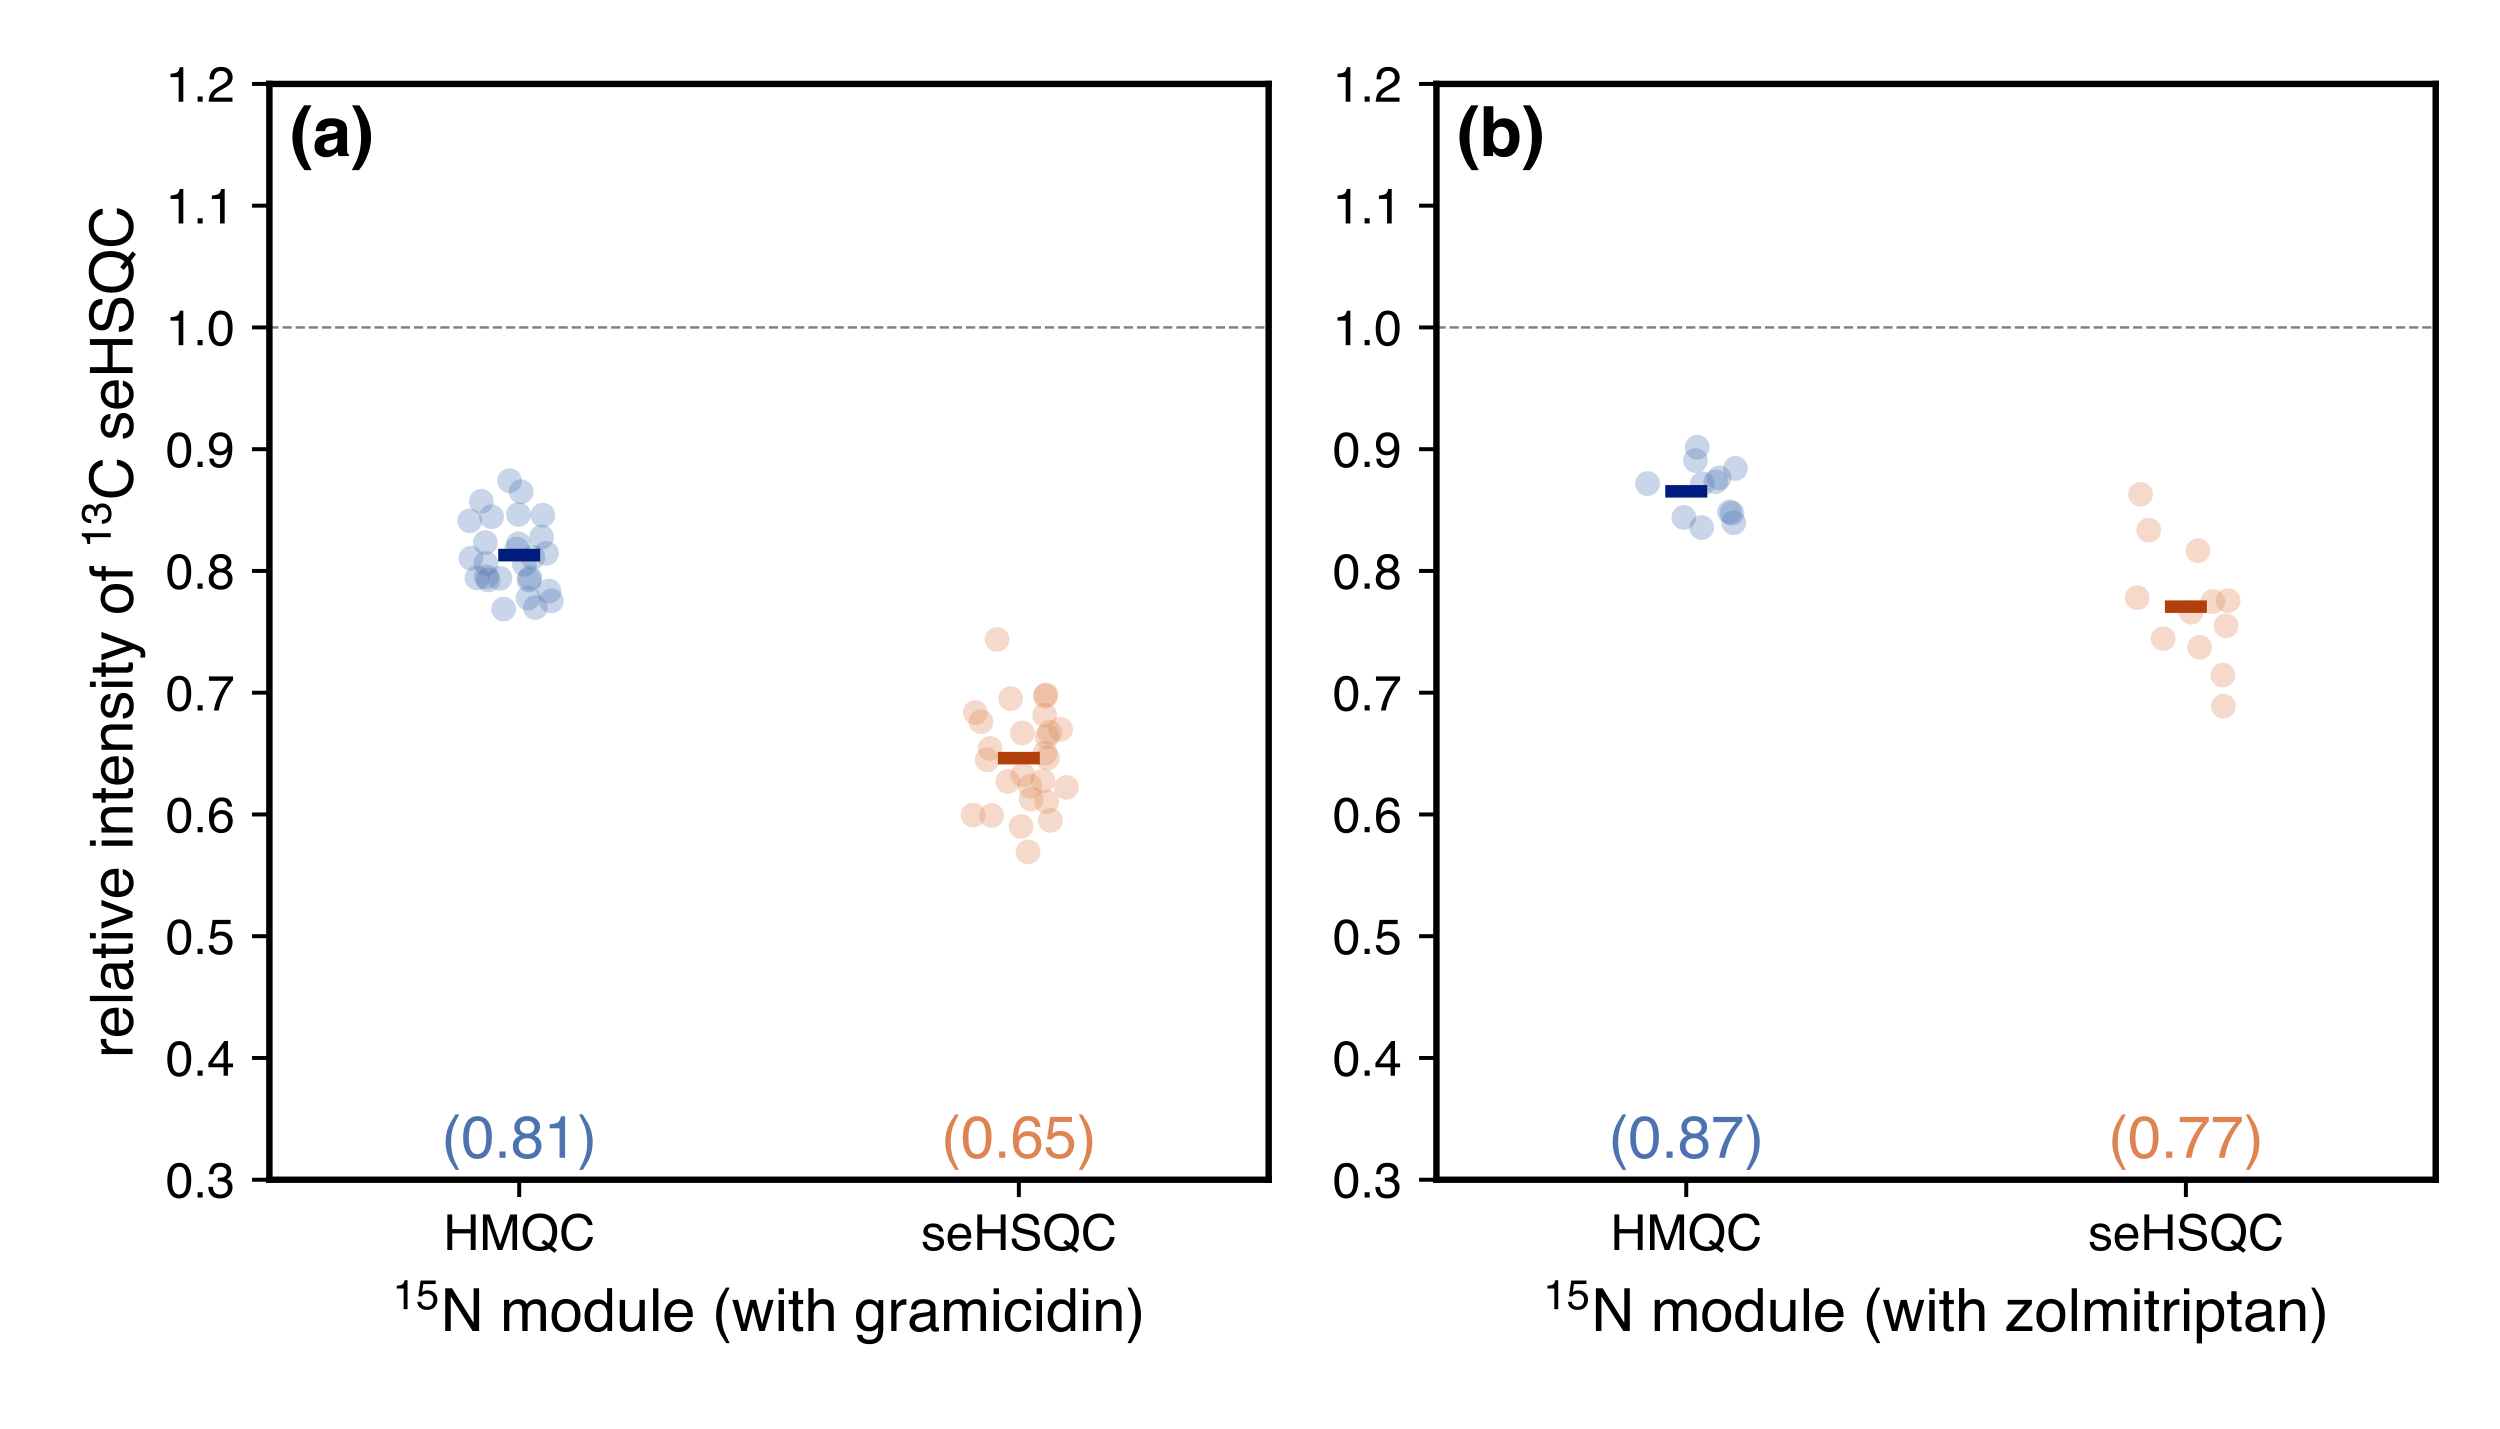 <?xml version="1.0" encoding="utf-8" standalone="no"?>
<!DOCTYPE svg PUBLIC "-//W3C//DTD SVG 1.1//EN"
  "http://www.w3.org/Graphics/SVG/1.1/DTD/svg11.dtd">
<!-- Created with matplotlib (https://matplotlib.org/) -->
<svg height="288pt" version="1.1" viewBox="0 0 504 288" width="504pt" xmlns="http://www.w3.org/2000/svg" xmlns:xlink="http://www.w3.org/1999/xlink">
 <defs>
  <style type="text/css">*{stroke-linecap:butt;stroke-linejoin:round;}</style>
 </defs>
 <g id="figure_1">
  <g id="patch_1">
   <path d="M 0 288 
L 504 288 
L 504 0 
L 0 0 
z
" style="fill:#ffffff;"/>
  </g>
  <g id="axes_1">
   <g id="patch_2">
    <path d="M 54.308 237.832 
L 255.764 237.832 
L 255.764 16.92 
L 54.308 16.92 
z
" style="fill:#ffffff;"/>
   </g>
   <g id="PathCollection_1">
    <defs>
     <path d="M 0 2.5 
C 0.663 2.5 1.299 2.237 1.768 1.768 
C 2.237 1.299 2.5 0.663 2.5 -0 
C 2.5 -0.663 2.237 -1.299 1.768 -1.768 
C 1.299 -2.237 0.663 -2.5 0 -2.5 
C -0.663 -2.5 -1.299 -2.237 -1.768 -1.768 
C -2.237 -1.299 -2.5 -0.663 -2.5 0 
C -2.5 0.663 -2.237 1.299 -1.768 1.768 
C -1.299 2.237 -0.663 2.5 0 2.5 
z
" id="C0_0_692780abf3"/>
    </defs>
    <g clip-path="url(#pa7a0f361c1)">
     <use style="fill:#4c72b0;fill-opacity:0.3;" x="99.096" xlink:href="#C0_0_692780abf3" y="104.167"/>
    </g>
    <g clip-path="url(#pa7a0f361c1)">
     <use style="fill:#4c72b0;fill-opacity:0.3;" x="110.171" xlink:href="#C0_0_692780abf3" y="111.55"/>
    </g>
    <g clip-path="url(#pa7a0f361c1)">
     <use style="fill:#4c72b0;fill-opacity:0.3;" x="105.071" xlink:href="#C0_0_692780abf3" y="99.141"/>
    </g>
    <g clip-path="url(#pa7a0f361c1)">
     <use style="fill:#4c72b0;fill-opacity:0.3;" x="102.728" xlink:href="#C0_0_692780abf3" y="96.914"/>
    </g>
    <g clip-path="url(#pa7a0f361c1)">
     <use style="fill:#4c72b0;fill-opacity:0.3;" x="97.038" xlink:href="#C0_0_692780abf3" y="101.055"/>
    </g>
    <g clip-path="url(#pa7a0f361c1)">
     <use style="fill:#4c72b0;fill-opacity:0.3;" x="94.702" xlink:href="#C0_0_692780abf3" y="104.993"/>
    </g>
    <g clip-path="url(#pa7a0f361c1)">
     <use style="fill:#4c72b0;fill-opacity:0.3;" x="109.417" xlink:href="#C0_0_692780abf3" y="103.859"/>
    </g>
    <g clip-path="url(#pa7a0f361c1)">
     <use style="fill:#4c72b0;fill-opacity:0.3;" x="104.523" xlink:href="#C0_0_692780abf3" y="103.723"/>
    </g>
    <g clip-path="url(#pa7a0f361c1)">
     <use style="fill:#4c72b0;fill-opacity:0.3;" x="94.934" xlink:href="#C0_0_692780abf3" y="112.556"/>
    </g>
    <g clip-path="url(#pa7a0f361c1)">
     <use style="fill:#4c72b0;fill-opacity:0.3;" x="107.45" xlink:href="#C0_0_692780abf3" y="112.365"/>
    </g>
    <g clip-path="url(#pa7a0f361c1)">
     <use style="fill:#4c72b0;fill-opacity:0.3;" x="104.162" xlink:href="#C0_0_692780abf3" y="110.674"/>
    </g>
    <g clip-path="url(#pa7a0f361c1)">
     <use style="fill:#4c72b0;fill-opacity:0.3;" x="105.707" xlink:href="#C0_0_692780abf3" y="113.762"/>
    </g>
    <g clip-path="url(#pa7a0f361c1)">
     <use style="fill:#4c72b0;fill-opacity:0.3;" x="106.814" xlink:href="#C0_0_692780abf3" y="116.488"/>
    </g>
    <g clip-path="url(#pa7a0f361c1)">
     <use style="fill:#4c72b0;fill-opacity:0.3;" x="98.087" xlink:href="#C0_0_692780abf3" y="116.278"/>
    </g>
    <g clip-path="url(#pa7a0f361c1)">
     <use style="fill:#4c72b0;fill-opacity:0.3;" x="96.146" xlink:href="#C0_0_692780abf3" y="116.507"/>
    </g>
    <g clip-path="url(#pa7a0f361c1)">
     <use style="fill:#4c72b0;fill-opacity:0.3;" x="110.684" xlink:href="#C0_0_692780abf3" y="119.167"/>
    </g>
    <g clip-path="url(#pa7a0f361c1)">
     <use style="fill:#4c72b0;fill-opacity:0.3;" x="97.839" xlink:href="#C0_0_692780abf3" y="109.382"/>
    </g>
    <g clip-path="url(#pa7a0f361c1)">
     <use style="fill:#4c72b0;fill-opacity:0.3;" x="109.183" xlink:href="#C0_0_692780abf3" y="108.268"/>
    </g>
    <g clip-path="url(#pa7a0f361c1)">
     <use style="fill:#4c72b0;fill-opacity:0.3;" x="106.451" xlink:href="#C0_0_692780abf3" y="120.562"/>
    </g>
    <g clip-path="url(#pa7a0f361c1)">
     <use style="fill:#4c72b0;fill-opacity:0.3;" x="107.923" xlink:href="#C0_0_692780abf3" y="122.478"/>
    </g>
    <g clip-path="url(#pa7a0f361c1)">
     <use style="fill:#4c72b0;fill-opacity:0.3;" x="97.961" xlink:href="#C0_0_692780abf3" y="113.619"/>
    </g>
    <g clip-path="url(#pa7a0f361c1)">
     <use style="fill:#4c72b0;fill-opacity:0.3;" x="104.526" xlink:href="#C0_0_692780abf3" y="109.628"/>
    </g>
    <g clip-path="url(#pa7a0f361c1)">
     <use style="fill:#4c72b0;fill-opacity:0.3;" x="106.66" xlink:href="#C0_0_692780abf3" y="116.935"/>
    </g>
    <g clip-path="url(#pa7a0f361c1)">
     <use style="fill:#4c72b0;fill-opacity:0.3;" x="101.539" xlink:href="#C0_0_692780abf3" y="122.796"/>
    </g>
    <g clip-path="url(#pa7a0f361c1)">
     <use style="fill:#4c72b0;fill-opacity:0.3;" x="100.792" xlink:href="#C0_0_692780abf3" y="116.577"/>
    </g>
    <g clip-path="url(#pa7a0f361c1)">
     <use style="fill:#4c72b0;fill-opacity:0.3;" x="111.162" xlink:href="#C0_0_692780abf3" y="121.137"/>
    </g>
    <g clip-path="url(#pa7a0f361c1)">
     <use style="fill:#4c72b0;fill-opacity:0.3;" x="98.402" xlink:href="#C0_0_692780abf3" y="116.928"/>
    </g>
   </g>
   <g id="PathCollection_2">
    <defs>
     <path d="M 0 2.5 
C 0.663 2.5 1.299 2.237 1.768 1.768 
C 2.237 1.299 2.5 0.663 2.5 -0 
C 2.5 -0.663 2.237 -1.299 1.768 -1.768 
C 1.299 -2.237 0.663 -2.5 0 -2.5 
C -0.663 -2.5 -1.299 -2.237 -1.768 -1.768 
C -2.237 -1.299 -2.5 -0.663 -2.5 0 
C -2.5 0.663 -2.237 1.299 -1.768 1.768 
C -1.299 2.237 -0.663 2.5 0 2.5 
z
" id="C1_0_01d9fce073"/>
    </defs>
    <g clip-path="url(#pa7a0f361c1)">
     <use style="fill:#dd8452;fill-opacity:0.3;" x="211.602" xlink:href="#C1_0_01d9fce073" y="147.666"/>
    </g>
    <g clip-path="url(#pa7a0f361c1)">
     <use style="fill:#dd8452;fill-opacity:0.3;" x="211.067" xlink:href="#C1_0_01d9fce073" y="148.53"/>
    </g>
    <g clip-path="url(#pa7a0f361c1)">
     <use style="fill:#dd8452;fill-opacity:0.3;" x="203.745" xlink:href="#C1_0_01d9fce073" y="140.853"/>
    </g>
    <g clip-path="url(#pa7a0f361c1)">
     <use style="fill:#dd8452;fill-opacity:0.3;" x="201.008" xlink:href="#C1_0_01d9fce073" y="128.919"/>
    </g>
    <g clip-path="url(#pa7a0f361c1)">
     <use style="fill:#dd8452;fill-opacity:0.3;" x="196.623" xlink:href="#C1_0_01d9fce073" y="143.643"/>
    </g>
    <g clip-path="url(#pa7a0f361c1)">
     <use style="fill:#dd8452;fill-opacity:0.3;" x="210.89" xlink:href="#C1_0_01d9fce073" y="140.069"/>
    </g>
    <g clip-path="url(#pa7a0f361c1)">
     <use style="fill:#dd8452;fill-opacity:0.3;" x="210.6" xlink:href="#C1_0_01d9fce073" y="144.16"/>
    </g>
    <g clip-path="url(#pa7a0f361c1)">
     <use style="fill:#dd8452;fill-opacity:0.3;" x="210.726" xlink:href="#C1_0_01d9fce073" y="140.306"/>
    </g>
    <g clip-path="url(#pa7a0f361c1)">
     <use style="fill:#dd8452;fill-opacity:0.3;" x="197.786" xlink:href="#C1_0_01d9fce073" y="145.503"/>
    </g>
    <g clip-path="url(#pa7a0f361c1)">
     <use style="fill:#dd8452;fill-opacity:0.3;" x="199.003" xlink:href="#C1_0_01d9fce073" y="153.173"/>
    </g>
    <g clip-path="url(#pa7a0f361c1)">
     <use style="fill:#dd8452;fill-opacity:0.3;" x="207.662" xlink:href="#C1_0_01d9fce073" y="158.523"/>
    </g>
    <g clip-path="url(#pa7a0f361c1)">
     <use style="fill:#dd8452;fill-opacity:0.3;" x="199.911" xlink:href="#C1_0_01d9fce073" y="164.411"/>
    </g>
    <g clip-path="url(#pa7a0f361c1)">
     <use style="fill:#dd8452;fill-opacity:0.3;" x="211.173" xlink:href="#C1_0_01d9fce073" y="152.798"/>
    </g>
    <g clip-path="url(#pa7a0f361c1)">
     <use style="fill:#dd8452;fill-opacity:0.3;" x="206.185" xlink:href="#C1_0_01d9fce073" y="156.199"/>
    </g>
    <g clip-path="url(#pa7a0f361c1)">
     <use style="fill:#dd8452;fill-opacity:0.3;" x="206.112" xlink:href="#C1_0_01d9fce073" y="147.771"/>
    </g>
    <g clip-path="url(#pa7a0f361c1)">
     <use style="fill:#dd8452;fill-opacity:0.3;" x="199.607" xlink:href="#C1_0_01d9fce073" y="150.886"/>
    </g>
    <g clip-path="url(#pa7a0f361c1)">
     <use style="fill:#dd8452;fill-opacity:0.3;" x="210.257" xlink:href="#C1_0_01d9fce073" y="157.395"/>
    </g>
    <g clip-path="url(#pa7a0f361c1)">
     <use style="fill:#dd8452;fill-opacity:0.3;" x="207.881" xlink:href="#C1_0_01d9fce073" y="161.08"/>
    </g>
    <g clip-path="url(#pa7a0f361c1)">
     <use style="fill:#dd8452;fill-opacity:0.3;" x="211.748" xlink:href="#C1_0_01d9fce073" y="165.386"/>
    </g>
    <g clip-path="url(#pa7a0f361c1)">
     <use style="fill:#dd8452;fill-opacity:0.3;" x="196.175" xlink:href="#C1_0_01d9fce073" y="164.309"/>
    </g>
    <g clip-path="url(#pa7a0f361c1)">
     <use style="fill:#dd8452;fill-opacity:0.3;" x="205.843" xlink:href="#C1_0_01d9fce073" y="166.618"/>
    </g>
    <g clip-path="url(#pa7a0f361c1)">
     <use style="fill:#dd8452;fill-opacity:0.3;" x="211.007" xlink:href="#C1_0_01d9fce073" y="161.648"/>
    </g>
    <g clip-path="url(#pa7a0f361c1)">
     <use style="fill:#dd8452;fill-opacity:0.3;" x="207.254" xlink:href="#C1_0_01d9fce073" y="171.744"/>
    </g>
    <g clip-path="url(#pa7a0f361c1)">
     <use style="fill:#dd8452;fill-opacity:0.3;" x="214.997" xlink:href="#C1_0_01d9fce073" y="158.745"/>
    </g>
    <g clip-path="url(#pa7a0f361c1)">
     <use style="fill:#dd8452;fill-opacity:0.3;" x="213.833" xlink:href="#C1_0_01d9fce073" y="147.036"/>
    </g>
    <g clip-path="url(#pa7a0f361c1)">
     <use style="fill:#dd8452;fill-opacity:0.3;" x="203.173" xlink:href="#C1_0_01d9fce073" y="157.532"/>
    </g>
    <g clip-path="url(#pa7a0f361c1)">
     <use style="fill:#dd8452;fill-opacity:0.3;" x="210.661" xlink:href="#C1_0_01d9fce073" y="151.848"/>
    </g>
   </g>
   <g id="PathCollection_3">
    <path clip-path="url(#pa7a0f361c1)" d="M 108.902 111.908 
L 100.442 111.908 
" style="fill:#001c7f;stroke:#001c7f;stroke-width:2.531;"/>
    <path clip-path="url(#pa7a0f361c1)" d="M 209.63 152.843 
L 201.17 152.843 
" style="fill:#b1400d;stroke:#b1400d;stroke-width:2.531;"/>
   </g>
   <g id="matplotlib.axis_1">
    <g id="xtick_1">
     <g id="line2d_1">
      <defs>
       <path d="M 0 0 
L 0 3.5 
" id="m09c65ada89" style="stroke:#000000;stroke-width:0.8;"/>
      </defs>
      <g>
       <use style="stroke:#000000;stroke-width:0.8;" x="104.672" xlink:href="#m09c65ada89" y="237.832"/>
      </g>
     </g>
     <g id="text_1">
      <!-- HMQC -->
      <g transform="translate(89.402 252.003)scale(0.1 -0.1)">
       <defs>
        <path d="M 7.859 71.734 
L 17.672 71.734 
L 17.672 42.094 
L 54.984 42.094 
L 54.984 71.734 
L 64.797 71.734 
L 64.797 0 
L 54.984 0 
L 54.984 33.547 
L 17.672 33.547 
L 17.672 0 
L 7.859 0 
z
" id="Helvetica-72"/>
        <path d="M 7.375 71.734 
L 21.297 71.734 
L 41.891 11.078 
L 62.359 71.734 
L 76.125 71.734 
L 76.125 0 
L 66.891 0 
L 66.891 42.328 
Q 66.891 44.531 66.984 49.609 
Q 67.094 54.688 67.094 60.5 
L 46.625 0 
L 37.016 0 
L 16.406 60.5 
L 16.406 58.297 
Q 16.406 55.672 16.531 50.266 
Q 16.656 44.875 16.656 42.328 
L 16.656 0 
L 7.375 0 
z
" id="Helvetica-77"/>
        <path d="M 73.25 0.203 
L 68.359 -5.719 
L 57.281 2.734 
Q 53.266 0.531 48.609 -0.781 
Q 43.953 -2.094 38.422 -2.094 
Q 21.734 -2.094 12.25 8.844 
Q 3.906 19.484 3.906 35.5 
Q 3.906 50.047 11.141 60.406 
Q 20.406 73.688 38.578 73.688 
Q 57.562 73.688 66.703 61.469 
Q 73.828 51.953 73.828 37.109 
Q 73.828 30.172 72.125 23.781 
Q 69.531 14.016 63.375 7.859 
z
M 39.594 6.594 
Q 42.625 6.594 45.266 7 
Q 47.906 7.422 49.859 8.641 
L 42 14.797 
L 46.875 20.797 
L 56.25 13.531 
Q 60.688 18.609 62.281 24.906 
Q 63.875 31.203 63.875 36.969 
Q 63.875 49.609 57.25 57.328 
Q 50.641 65.047 39.156 65.047 
Q 27.547 65.047 20.75 57.641 
Q 13.969 50.25 13.969 34.859 
Q 13.969 21.922 20.484 14.25 
Q 27 6.594 39.594 6.594 
z
" id="Helvetica-81"/>
        <path d="M 37.844 73.688 
Q 51.469 73.688 58.984 66.5 
Q 66.5 59.328 67.328 50.203 
L 57.859 50.203 
Q 56.25 57.125 51.438 61.172 
Q 46.625 65.234 37.938 65.234 
Q 27.344 65.234 20.828 57.781 
Q 14.312 50.344 14.312 34.969 
Q 14.312 22.359 20.188 14.516 
Q 26.078 6.688 37.75 6.688 
Q 48.484 6.688 54.109 14.938 
Q 57.078 19.281 58.547 26.375 
L 68.016 26.375 
Q 66.75 15.047 59.625 7.375 
Q 51.078 -1.859 36.578 -1.859 
Q 24.078 -1.859 15.578 5.719 
Q 4.391 15.719 4.391 36.625 
Q 4.391 52.484 12.797 62.641 
Q 21.875 73.688 37.844 73.688 
z
M 35.891 73.688 
z
" id="Helvetica-67"/>
       </defs>
       <use xlink:href="#Helvetica-72"/>
       <use x="72.217" xlink:href="#Helvetica-77"/>
       <use x="155.518" xlink:href="#Helvetica-81"/>
       <use x="233.301" xlink:href="#Helvetica-67"/>
      </g>
     </g>
    </g>
    <g id="xtick_2">
     <g id="line2d_2">
      <g>
       <use style="stroke:#000000;stroke-width:0.8;" x="205.4" xlink:href="#m09c65ada89" y="237.832"/>
      </g>
     </g>
     <g id="text_2">
      <!-- seHSQC -->
      <g transform="translate(185.681 252.003)scale(0.1 -0.1)">
       <defs>
        <path d="M 11.672 16.406 
Q 12.062 12.016 13.875 9.672 
Q 17.188 5.422 25.391 5.422 
Q 30.281 5.422 33.984 7.547 
Q 37.703 9.672 37.703 14.109 
Q 37.703 17.484 34.719 19.234 
Q 32.812 20.312 27.203 21.734 
L 20.219 23.484 
Q 13.531 25.141 10.359 27.203 
Q 4.688 30.766 4.688 37.062 
Q 4.688 44.484 10.031 49.062 
Q 15.375 53.656 24.422 53.656 
Q 36.234 53.656 41.453 46.734 
Q 44.734 42.328 44.625 37.25 
L 36.328 37.25 
Q 36.078 40.234 34.234 42.672 
Q 31.203 46.141 23.734 46.141 
Q 18.75 46.141 16.188 44.234 
Q 13.625 42.328 13.625 39.203 
Q 13.625 35.797 17 33.734 
Q 18.953 32.516 22.75 31.594 
L 28.562 30.172 
Q 38.031 27.875 41.266 25.734 
Q 46.391 22.359 46.391 15.141 
Q 46.391 8.156 41.094 3.078 
Q 35.797 -2 24.953 -2 
Q 13.281 -2 8.422 3.297 
Q 3.562 8.594 3.219 16.406 
z
M 24.656 53.562 
z
" id="Helvetica-115"/>
        <path d="M 28.219 53.469 
Q 33.797 53.469 39.016 50.859 
Q 44.234 48.25 46.969 44.094 
Q 49.609 40.141 50.484 34.859 
Q 51.266 31.25 51.266 23.344 
L 12.938 23.344 
Q 13.188 15.375 16.703 10.562 
Q 20.219 5.766 27.594 5.766 
Q 34.469 5.766 38.578 10.297 
Q 40.922 12.938 41.891 16.406 
L 50.531 16.406 
Q 50.203 13.531 48.266 9.984 
Q 46.344 6.453 43.953 4.203 
Q 39.938 0.297 34.031 -1.078 
Q 30.859 -1.859 26.859 -1.859 
Q 17.094 -1.859 10.297 5.25 
Q 3.516 12.359 3.516 25.141 
Q 3.516 37.75 10.344 45.609 
Q 17.188 53.469 28.219 53.469 
z
M 42.234 30.328 
Q 41.703 36.031 39.75 39.453 
Q 36.141 45.797 27.688 45.797 
Q 21.625 45.797 17.516 41.422 
Q 13.422 37.062 13.188 30.328 
z
M 27.391 53.562 
z
" id="Helvetica-101"/>
        <path d="M 13.969 23.141 
Q 14.312 17.047 16.844 13.234 
Q 21.688 6.109 33.891 6.109 
Q 39.359 6.109 43.844 7.672 
Q 52.547 10.688 52.547 18.5 
Q 52.547 24.359 48.875 26.859 
Q 45.172 29.297 37.25 31.109 
L 27.547 33.297 
Q 18.016 35.453 14.062 38.031 
Q 7.234 42.531 7.234 51.469 
Q 7.234 61.141 13.922 67.328 
Q 20.609 73.531 32.859 73.531 
Q 44.141 73.531 52.016 68.078 
Q 59.906 62.641 59.906 50.688 
L 50.781 50.688 
Q 50.047 56.453 47.656 59.516 
Q 43.219 65.141 32.562 65.141 
Q 23.969 65.141 20.203 61.516 
Q 16.453 57.906 16.453 53.125 
Q 16.453 47.859 20.844 45.406 
Q 23.734 43.844 33.891 41.5 
L 43.953 39.203 
Q 51.219 37.547 55.172 34.672 
Q 62.016 29.641 62.016 20.062 
Q 62.016 8.156 53.344 3.031 
Q 44.672 -2.094 33.203 -2.094 
Q 19.828 -2.094 12.25 4.734 
Q 4.688 11.531 4.828 23.141 
z
M 33.594 73.688 
z
" id="Helvetica-83"/>
       </defs>
       <use xlink:href="#Helvetica-115"/>
       <use x="50" xlink:href="#Helvetica-101"/>
       <use x="105.615" xlink:href="#Helvetica-72"/>
       <use x="177.832" xlink:href="#Helvetica-83"/>
       <use x="244.531" xlink:href="#Helvetica-81"/>
       <use x="322.314" xlink:href="#Helvetica-67"/>
      </g>
     </g>
    </g>
    <g id="text_3">
     <!-- $^{15}$N module (with gramicidin) -->
     <g transform="translate(79.076 268.406)scale(0.12 -0.12)">
      <defs>
       <path d="M 9.578 49.516 
L 9.578 56.25 
Q 19.094 57.172 22.844 59.344 
Q 26.609 61.531 28.469 69.625 
L 35.406 69.625 
L 35.406 0 
L 26.031 0 
L 26.031 49.516 
z
" id="Helvetica-49"/>
       <path d="M 12.359 17.828 
Q 13.234 10.297 19.344 7.422 
Q 22.469 5.953 26.562 5.953 
Q 34.375 5.953 38.125 10.938 
Q 41.891 15.922 41.891 21.969 
Q 41.891 29.297 37.422 33.297 
Q 32.953 37.312 26.703 37.312 
Q 22.172 37.312 18.922 35.547 
Q 15.672 33.797 13.375 30.672 
L 5.766 31.109 
L 11.078 68.75 
L 47.406 68.75 
L 47.406 60.25 
L 17.672 60.25 
L 14.703 40.828 
Q 17.141 42.672 19.344 43.609 
Q 23.25 45.219 28.375 45.219 
Q 37.984 45.219 44.672 39.016 
Q 51.375 32.812 51.375 23.297 
Q 51.375 13.375 45.234 5.797 
Q 39.109 -1.766 25.688 -1.766 
Q 17.141 -1.766 10.562 3.047 
Q 4 7.859 3.219 17.828 
z
" id="Helvetica-53"/>
       <path d="M 7.625 71.734 
L 19.094 71.734 
L 55.328 13.625 
L 55.328 71.734 
L 64.547 71.734 
L 64.547 0 
L 53.656 0 
L 16.891 58.062 
L 16.891 0 
L 7.625 0 
z
M 35.453 71.734 
z
" id="Helvetica-78"/>
       <path id="Helvetica-32"/>
       <path d="M 6.453 52.297 
L 15.141 52.297 
L 15.141 44.875 
Q 18.266 48.734 20.797 50.484 
Q 25.141 53.469 30.672 53.469 
Q 36.922 53.469 40.719 50.391 
Q 42.875 48.641 44.625 45.219 
Q 47.562 49.422 51.516 51.438 
Q 55.469 53.469 60.406 53.469 
Q 70.953 53.469 74.75 45.844 
Q 76.812 41.75 76.812 34.812 
L 76.812 0 
L 67.672 0 
L 67.672 36.328 
Q 67.672 41.547 65.062 43.5 
Q 62.453 45.453 58.688 45.453 
Q 53.516 45.453 49.781 41.984 
Q 46.047 38.531 46.047 30.422 
L 46.047 0 
L 37.109 0 
L 37.109 34.125 
Q 37.109 39.453 35.844 41.891 
Q 33.844 45.562 28.375 45.562 
Q 23.391 45.562 19.312 41.703 
Q 15.234 37.844 15.234 27.734 
L 15.234 0 
L 6.453 0 
z
" id="Helvetica-109"/>
       <path d="M 27.203 5.672 
Q 35.938 5.672 39.188 12.281 
Q 42.438 18.891 42.438 27 
Q 42.438 34.328 40.094 38.922 
Q 36.375 46.141 27.297 46.141 
Q 19.234 46.141 15.578 39.984 
Q 11.922 33.844 11.922 25.141 
Q 11.922 16.797 15.578 11.234 
Q 19.234 5.672 27.203 5.672 
z
M 27.547 53.812 
Q 37.641 53.812 44.625 47.062 
Q 51.609 40.328 51.609 27.25 
Q 51.609 14.594 45.453 6.344 
Q 39.312 -1.906 26.375 -1.906 
Q 15.578 -1.906 9.219 5.391 
Q 2.875 12.703 2.875 25 
Q 2.875 38.188 9.562 46 
Q 16.266 53.812 27.547 53.812 
z
M 27.25 53.562 
z
" id="Helvetica-111"/>
       <path d="M 12.016 25.531 
Q 12.016 17.141 15.578 11.469 
Q 19.141 5.812 27 5.812 
Q 33.109 5.812 37.031 11.062 
Q 40.969 16.312 40.969 26.125 
Q 40.969 36.031 36.906 40.797 
Q 32.859 45.562 26.906 45.562 
Q 20.266 45.562 16.141 40.484 
Q 12.016 35.406 12.016 25.531 
z
M 25.25 53.219 
Q 31.25 53.219 35.297 50.688 
Q 37.641 49.219 40.625 45.562 
L 40.625 71.969 
L 49.078 71.969 
L 49.078 0 
L 41.156 0 
L 41.156 7.281 
Q 38.094 2.438 33.891 0.281 
Q 29.688 -1.859 24.266 -1.859 
Q 15.531 -1.859 9.125 5.484 
Q 2.734 12.844 2.734 25.047 
Q 2.734 36.469 8.562 44.844 
Q 14.406 53.219 25.25 53.219 
z
" id="Helvetica-100"/>
       <path d="M 15.234 52.297 
L 15.234 17.578 
Q 15.234 13.578 16.5 11.031 
Q 18.844 6.344 25.25 6.344 
Q 34.422 6.344 37.75 14.547 
Q 39.547 18.953 39.547 26.609 
L 39.547 52.297 
L 48.344 52.297 
L 48.344 0 
L 40.047 0 
L 40.141 7.719 
Q 38.422 4.734 35.891 2.688 
Q 30.859 -1.422 23.688 -1.422 
Q 12.5 -1.422 8.453 6.062 
Q 6.25 10.062 6.25 16.75 
L 6.25 52.297 
z
M 27.297 53.562 
z
" id="Helvetica-117"/>
       <path d="M 6.688 71.734 
L 15.484 71.734 
L 15.484 0 
L 6.688 0 
z
" id="Helvetica-108"/>
       <path d="M 29.594 72.906 
Q 21.922 58.016 19.625 50.984 
Q 16.156 40.281 16.156 26.266 
Q 16.156 12.109 20.125 0.391 
Q 22.562 -6.844 29.734 -20.406 
L 23.828 -20.406 
Q 16.703 -9.281 14.984 -6.203 
Q 13.281 -3.125 11.281 2.156 
Q 8.547 9.375 7.469 17.578 
Q 6.938 21.828 6.938 25.688 
Q 6.938 40.141 11.469 51.422 
Q 14.359 58.594 23.484 72.906 
z
" id="Helvetica-40"/>
       <path d="M 10.5 52.297 
L 20.562 11.078 
L 30.766 52.297 
L 40.625 52.297 
L 50.875 11.328 
L 61.578 52.297 
L 70.359 52.297 
L 55.172 0 
L 46.047 0 
L 35.406 40.484 
L 25.094 0 
L 15.969 0 
L 0.875 52.297 
z
" id="Helvetica-119"/>
       <path d="M 6.453 52.047 
L 15.375 52.047 
L 15.375 0 
L 6.453 0 
z
M 6.453 71.734 
L 15.375 71.734 
L 15.375 61.766 
L 6.453 61.766 
z
" id="Helvetica-105"/>
       <path d="M 8.203 66.891 
L 17.094 66.891 
L 17.094 52.297 
L 25.438 52.297 
L 25.438 45.125 
L 17.094 45.125 
L 17.094 10.984 
Q 17.094 8.25 18.953 7.328 
Q 19.969 6.781 22.359 6.781 
Q 23 6.781 23.734 6.812 
Q 24.469 6.844 25.438 6.938 
L 25.438 0 
Q 23.922 -0.438 22.281 -0.625 
Q 20.656 -0.828 18.75 -0.828 
Q 12.594 -0.828 10.391 2.312 
Q 8.203 5.469 8.203 10.5 
L 8.203 45.125 
L 1.125 45.125 
L 1.125 52.297 
L 8.203 52.297 
z
" id="Helvetica-116"/>
       <path d="M 6.453 71.969 
L 15.234 71.969 
L 15.234 45.219 
Q 18.359 49.172 20.844 50.781 
Q 25.094 53.562 31.453 53.562 
Q 42.828 53.562 46.875 45.609 
Q 49.078 41.266 49.078 33.547 
L 49.078 0 
L 40.047 0 
L 40.047 32.953 
Q 40.047 38.719 38.578 41.406 
Q 36.188 45.703 29.594 45.703 
Q 24.125 45.703 19.672 41.938 
Q 15.234 38.188 15.234 27.734 
L 15.234 0 
L 6.453 0 
z
" id="Helvetica-104"/>
       <path d="M 24.906 53.219 
Q 31.062 53.219 35.641 50.203 
Q 38.141 48.484 40.719 45.219 
L 40.719 51.812 
L 48.828 51.812 
L 48.828 4.25 
Q 48.828 -5.719 45.906 -11.469 
Q 40.438 -22.125 25.25 -22.125 
Q 16.797 -22.125 11.031 -18.328 
Q 5.281 -14.547 4.594 -6.5 
L 13.531 -6.5 
Q 14.156 -10.016 16.062 -11.922 
Q 19.047 -14.844 25.438 -14.844 
Q 35.547 -14.844 38.672 -7.719 
Q 40.531 -3.516 40.375 7.281 
Q 37.75 3.266 34.031 1.312 
Q 30.328 -0.641 24.219 -0.641 
Q 15.719 -0.641 9.344 5.391 
Q 2.984 11.422 2.984 25.344 
Q 2.984 38.484 9.406 45.844 
Q 15.828 53.219 24.906 53.219 
z
M 40.719 26.375 
Q 40.719 36.078 36.719 40.766 
Q 32.719 45.453 26.516 45.453 
Q 17.234 45.453 13.812 36.766 
Q 12.016 32.125 12.016 24.609 
Q 12.016 15.766 15.594 11.156 
Q 19.188 6.547 25.25 6.547 
Q 34.719 6.547 38.578 15.094 
Q 40.719 19.922 40.719 26.375 
z
M 25.922 53.562 
z
" id="Helvetica-103"/>
       <path d="M 6.688 52.297 
L 15.047 52.297 
L 15.047 43.266 
Q 16.062 45.906 20.062 49.688 
Q 24.078 53.469 29.297 53.469 
Q 29.547 53.469 30.125 53.422 
Q 30.719 53.375 32.125 53.219 
L 32.125 43.953 
Q 31.344 44.094 30.688 44.141 
Q 30.031 44.188 29.25 44.188 
Q 22.609 44.188 19.047 39.906 
Q 15.484 35.641 15.484 30.078 
L 15.484 0 
L 6.688 0 
z
" id="Helvetica-114"/>
       <path d="M 13.188 13.922 
Q 13.188 10.109 15.969 7.906 
Q 18.75 5.719 22.562 5.719 
Q 27.203 5.719 31.547 7.859 
Q 38.875 11.422 38.875 19.531 
L 38.875 26.609 
Q 37.25 25.594 34.703 24.906 
Q 32.172 24.219 29.734 23.922 
L 24.422 23.25 
Q 19.625 22.609 17.234 21.234 
Q 13.188 18.953 13.188 13.922 
z
M 34.469 31.688 
Q 37.5 32.078 38.531 34.234 
Q 39.109 35.406 39.109 37.594 
Q 39.109 42.094 35.906 44.109 
Q 32.719 46.141 26.766 46.141 
Q 19.875 46.141 17 42.438 
Q 15.375 40.375 14.891 36.328 
L 6.688 36.328 
Q 6.938 46 12.969 49.781 
Q 19 53.562 26.953 53.562 
Q 36.188 53.562 41.938 50.047 
Q 47.656 46.531 47.656 39.109 
L 47.656 8.984 
Q 47.656 7.625 48.219 6.781 
Q 48.781 5.953 50.594 5.953 
Q 51.172 5.953 51.906 6.031 
Q 52.641 6.109 53.469 6.25 
L 53.469 -0.25 
Q 51.422 -0.828 50.344 -0.969 
Q 49.266 -1.125 47.406 -1.125 
Q 42.875 -1.125 40.828 2.094 
Q 39.75 3.812 39.312 6.938 
Q 36.625 3.422 31.594 0.828 
Q 26.562 -1.766 20.516 -1.766 
Q 13.234 -1.766 8.609 2.656 
Q 4 7.078 4 13.719 
Q 4 21 8.547 25 
Q 13.094 29 20.453 29.938 
z
M 27.203 53.562 
z
" id="Helvetica-97"/>
       <path d="M 26.609 53.812 
Q 35.453 53.812 40.984 49.516 
Q 46.531 45.219 47.656 34.719 
L 39.109 34.719 
Q 38.328 39.547 35.547 42.75 
Q 32.766 45.953 26.609 45.953 
Q 18.219 45.953 14.594 37.75 
Q 12.25 32.422 12.25 24.609 
Q 12.25 16.75 15.562 11.375 
Q 18.891 6 26.031 6 
Q 31.5 6 34.688 9.344 
Q 37.891 12.703 39.109 18.5 
L 47.656 18.5 
Q 46.188 8.109 40.328 3.297 
Q 34.469 -1.516 25.344 -1.516 
Q 15.094 -1.516 8.984 5.984 
Q 2.875 13.484 2.875 24.703 
Q 2.875 38.484 9.562 46.141 
Q 16.266 53.812 26.609 53.812 
z
M 25.25 53.562 
z
" id="Helvetica-99"/>
       <path d="M 6.453 52.297 
L 14.797 52.297 
L 14.797 44.875 
Q 18.5 49.469 22.656 51.469 
Q 26.812 53.469 31.891 53.469 
Q 43.016 53.469 46.922 45.703 
Q 49.078 41.453 49.078 33.547 
L 49.078 0 
L 40.141 0 
L 40.141 32.953 
Q 40.141 37.75 38.719 40.672 
Q 36.375 45.562 30.219 45.562 
Q 27.094 45.562 25.094 44.922 
Q 21.484 43.844 18.75 40.625 
Q 16.547 38.031 15.891 35.266 
Q 15.234 32.516 15.234 27.391 
L 15.234 0 
L 6.453 0 
z
M 27.094 53.562 
z
" id="Helvetica-110"/>
       <path d="M 3.469 -20.406 
Q 11.234 -5.281 13.484 1.656 
Q 16.891 12.156 16.891 26.266 
Q 16.891 40.375 12.938 52.094 
Q 10.5 59.328 3.328 72.906 
L 9.234 72.906 
Q 16.75 60.891 18.328 58.078 
Q 19.922 55.281 21.781 50.344 
Q 24.125 44.234 25.125 38.281 
Q 26.125 32.328 26.125 26.812 
Q 26.125 12.359 21.531 1.031 
Q 18.656 -6.25 9.578 -20.406 
z
" id="Helvetica-41"/>
      </defs>
      <use transform="translate(0.915 37.263)scale(0.7)" xlink:href="#Helvetica-49"/>
      <use transform="translate(39.846 37.263)scale(0.7)" xlink:href="#Helvetica-53"/>
      <use transform="translate(81.391 0.655)" xlink:href="#Helvetica-78"/>
      <use transform="translate(153.608 0.655)" xlink:href="#Helvetica-32"/>
      <use transform="translate(181.391 0.655)" xlink:href="#Helvetica-109"/>
      <use transform="translate(264.692 0.655)" xlink:href="#Helvetica-111"/>
      <use transform="translate(320.307 0.655)" xlink:href="#Helvetica-100"/>
      <use transform="translate(375.923 0.655)" xlink:href="#Helvetica-117"/>
      <use transform="translate(431.538 0.655)" xlink:href="#Helvetica-108"/>
      <use transform="translate(453.755 0.655)" xlink:href="#Helvetica-101"/>
      <use transform="translate(509.37 0.655)" xlink:href="#Helvetica-32"/>
      <use transform="translate(537.153 0.655)" xlink:href="#Helvetica-40"/>
      <use transform="translate(570.454 0.655)" xlink:href="#Helvetica-119"/>
      <use transform="translate(642.671 0.655)" xlink:href="#Helvetica-105"/>
      <use transform="translate(664.887 0.655)" xlink:href="#Helvetica-116"/>
      <use transform="translate(692.671 0.655)" xlink:href="#Helvetica-104"/>
      <use transform="translate(748.286 0.655)" xlink:href="#Helvetica-32"/>
      <use transform="translate(776.069 0.655)" xlink:href="#Helvetica-103"/>
      <use transform="translate(831.684 0.655)" xlink:href="#Helvetica-114"/>
      <use transform="translate(864.985 0.655)" xlink:href="#Helvetica-97"/>
      <use transform="translate(920.6 0.655)" xlink:href="#Helvetica-109"/>
      <use transform="translate(1003.901 0.655)" xlink:href="#Helvetica-105"/>
      <use transform="translate(1026.118 0.655)" xlink:href="#Helvetica-99"/>
      <use transform="translate(1076.118 0.655)" xlink:href="#Helvetica-105"/>
      <use transform="translate(1098.335 0.655)" xlink:href="#Helvetica-100"/>
      <use transform="translate(1153.95 0.655)" xlink:href="#Helvetica-105"/>
      <use transform="translate(1176.167 0.655)" xlink:href="#Helvetica-110"/>
      <use transform="translate(1231.782 0.655)" xlink:href="#Helvetica-41"/>
     </g>
    </g>
   </g>
   <g id="matplotlib.axis_2">
    <g id="ytick_1">
     <g id="line2d_3">
      <defs>
       <path d="M 0 0 
L -3.5 0 
" id="ma9a5da3c2d" style="stroke:#000000;stroke-width:0.8;"/>
      </defs>
      <g>
       <use style="stroke:#000000;stroke-width:0.8;" x="54.308" xlink:href="#ma9a5da3c2d" y="237.832"/>
      </g>
     </g>
     <g id="text_4">
      <!-- 0.3 -->
      <g transform="translate(33.414 241.417)scale(0.1 -0.1)">
       <defs>
        <path d="M 27.047 69.922 
Q 40.625 69.922 46.688 58.734 
Q 51.375 50.094 51.375 35.062 
Q 51.375 20.797 47.125 11.469 
Q 40.969 -1.906 27 -1.906 
Q 14.406 -1.906 8.25 9.031 
Q 3.125 18.172 3.125 33.547 
Q 3.125 45.453 6.203 54 
Q 11.969 69.922 27.047 69.922 
z
M 26.953 6.109 
Q 33.797 6.109 37.844 12.156 
Q 41.891 18.219 41.891 34.719 
Q 41.891 46.625 38.953 54.312 
Q 36.031 62.016 27.594 62.016 
Q 19.828 62.016 16.234 54.703 
Q 12.641 47.406 12.641 33.203 
Q 12.641 22.516 14.938 16.016 
Q 18.453 6.109 26.953 6.109 
z
" id="Helvetica-48"/>
        <path d="M 8.547 10.641 
L 18.75 10.641 
L 18.75 0 
L 8.547 0 
z
" id="Helvetica-46"/>
        <path d="M 25.984 -1.906 
Q 13.578 -1.906 7.984 4.906 
Q 2.391 11.719 2.391 21.484 
L 11.578 21.484 
Q 12.156 14.703 14.109 11.625 
Q 17.531 6.109 26.469 6.109 
Q 33.406 6.109 37.594 9.812 
Q 41.797 13.531 41.797 19.391 
Q 41.797 26.609 37.375 29.484 
Q 32.953 32.375 25.094 32.375 
Q 24.219 32.375 23.312 32.344 
Q 22.406 32.328 21.484 32.281 
L 21.484 40.047 
Q 22.859 39.891 23.781 39.844 
Q 24.703 39.797 25.781 39.797 
Q 30.719 39.797 33.891 41.359 
Q 39.453 44.094 39.453 51.125 
Q 39.453 56.344 35.734 59.172 
Q 32.031 62.016 27.094 62.016 
Q 18.312 62.016 14.938 56.156 
Q 13.094 52.938 12.844 46.969 
L 4.156 46.969 
Q 4.156 54.781 7.281 60.25 
Q 12.641 70.016 26.172 70.016 
Q 36.859 70.016 42.719 65.25 
Q 48.578 60.5 48.578 51.469 
Q 48.578 45.016 45.125 41.016 
Q 42.969 38.531 39.547 37.109 
Q 45.062 35.594 48.156 31.266 
Q 51.266 26.953 51.266 20.703 
Q 51.266 10.688 44.672 4.391 
Q 38.094 -1.906 25.984 -1.906 
z
" id="Helvetica-51"/>
       </defs>
       <use xlink:href="#Helvetica-48"/>
       <use x="55.615" xlink:href="#Helvetica-46"/>
       <use x="83.398" xlink:href="#Helvetica-51"/>
      </g>
     </g>
    </g>
    <g id="ytick_2">
     <g id="line2d_4">
      <g>
       <use style="stroke:#000000;stroke-width:0.8;" x="54.308" xlink:href="#ma9a5da3c2d" y="213.286"/>
      </g>
     </g>
     <g id="text_5">
      <!-- 0.4 -->
      <g transform="translate(33.414 216.872)scale(0.1 -0.1)">
       <defs>
        <path d="M 33.062 24.75 
L 33.062 56.453 
L 10.641 24.75 
z
M 33.203 0 
L 33.203 17.094 
L 2.547 17.094 
L 2.547 25.688 
L 34.578 70.125 
L 42 70.125 
L 42 24.75 
L 52.297 24.75 
L 52.297 17.094 
L 42 17.094 
L 42 0 
z
" id="Helvetica-52"/>
       </defs>
       <use xlink:href="#Helvetica-48"/>
       <use x="55.615" xlink:href="#Helvetica-46"/>
       <use x="83.398" xlink:href="#Helvetica-52"/>
      </g>
     </g>
    </g>
    <g id="ytick_3">
     <g id="line2d_5">
      <g>
       <use style="stroke:#000000;stroke-width:0.8;" x="54.308" xlink:href="#ma9a5da3c2d" y="188.74"/>
      </g>
     </g>
     <g id="text_6">
      <!-- 0.5 -->
      <g transform="translate(33.414 192.326)scale(0.1 -0.1)">
       <use xlink:href="#Helvetica-48"/>
       <use x="55.615" xlink:href="#Helvetica-46"/>
       <use x="83.398" xlink:href="#Helvetica-53"/>
      </g>
     </g>
    </g>
    <g id="ytick_4">
     <g id="line2d_6">
      <g>
       <use style="stroke:#000000;stroke-width:0.8;" x="54.308" xlink:href="#ma9a5da3c2d" y="164.195"/>
      </g>
     </g>
     <g id="text_7">
      <!-- 0.6 -->
      <g transform="translate(33.414 167.78)scale(0.1 -0.1)">
       <defs>
        <path d="M 29.25 70.219 
Q 40.969 70.219 45.578 64.141 
Q 50.203 58.062 50.203 51.609 
L 41.5 51.609 
Q 40.719 55.766 39.016 58.109 
Q 35.844 62.5 29.391 62.5 
Q 22.016 62.5 17.672 55.688 
Q 13.328 48.875 12.844 36.188 
Q 15.875 40.625 20.453 42.828 
Q 24.656 44.781 29.828 44.781 
Q 38.625 44.781 45.156 39.156 
Q 51.703 33.547 51.703 22.406 
Q 51.703 12.891 45.5 5.531 
Q 39.312 -1.812 27.828 -1.812 
Q 18.016 -1.812 10.891 5.641 
Q 3.766 13.094 3.766 30.719 
Q 3.766 43.75 6.938 52.828 
Q 13.031 70.219 29.25 70.219 
z
M 28.609 6 
Q 35.547 6 38.984 10.656 
Q 42.438 15.328 42.438 21.688 
Q 42.438 27.047 39.359 31.906 
Q 36.281 36.766 28.172 36.766 
Q 22.516 36.766 18.234 33 
Q 13.969 29.25 13.969 21.688 
Q 13.969 15.047 17.844 10.516 
Q 21.734 6 28.609 6 
z
" id="Helvetica-54"/>
       </defs>
       <use xlink:href="#Helvetica-48"/>
       <use x="55.615" xlink:href="#Helvetica-46"/>
       <use x="83.398" xlink:href="#Helvetica-54"/>
      </g>
     </g>
    </g>
    <g id="ytick_5">
     <g id="line2d_7">
      <g>
       <use style="stroke:#000000;stroke-width:0.8;" x="54.308" xlink:href="#ma9a5da3c2d" y="139.649"/>
      </g>
     </g>
     <g id="text_8">
      <!-- 0.7 -->
      <g transform="translate(33.414 143.234)scale(0.1 -0.1)">
       <defs>
        <path d="M 52.297 68.75 
L 52.297 61.078 
Q 48.922 57.812 43.328 49.703 
Q 37.75 41.609 33.453 32.234 
Q 29.203 23.094 27 15.578 
Q 25.594 10.75 23.344 0 
L 13.625 0 
Q 16.938 20.016 28.266 39.844 
Q 34.969 51.469 42.328 59.906 
L 3.656 59.906 
L 3.656 68.75 
z
" id="Helvetica-55"/>
       </defs>
       <use xlink:href="#Helvetica-48"/>
       <use x="55.615" xlink:href="#Helvetica-46"/>
       <use x="83.398" xlink:href="#Helvetica-55"/>
      </g>
     </g>
    </g>
    <g id="ytick_6">
     <g id="line2d_8">
      <g>
       <use style="stroke:#000000;stroke-width:0.8;" x="54.308" xlink:href="#ma9a5da3c2d" y="115.103"/>
      </g>
     </g>
     <g id="text_9">
      <!-- 0.8 -->
      <g transform="translate(33.414 118.688)scale(0.1 -0.1)">
       <defs>
        <path d="M 27.203 40.625 
Q 33.016 40.625 36.281 43.875 
Q 39.547 47.125 39.547 51.609 
Q 39.547 55.516 36.422 58.781 
Q 33.297 62.062 26.906 62.062 
Q 20.562 62.062 17.719 58.781 
Q 14.891 55.516 14.891 51.125 
Q 14.891 46.188 18.547 43.406 
Q 22.219 40.625 27.203 40.625 
z
M 27.734 6 
Q 33.844 6 37.859 9.297 
Q 41.891 12.594 41.891 19.141 
Q 41.891 25.922 37.734 29.438 
Q 33.594 32.953 27.094 32.953 
Q 20.797 32.953 16.812 29.359 
Q 12.844 25.781 12.844 19.438 
Q 12.844 13.969 16.484 9.984 
Q 20.125 6 27.734 6 
z
M 15.234 37.25 
Q 11.578 38.812 9.516 40.922 
Q 5.672 44.828 5.672 51.078 
Q 5.672 58.891 11.328 64.5 
Q 17 70.125 27.391 70.125 
Q 37.453 70.125 43.156 64.812 
Q 48.875 59.516 48.875 52.438 
Q 48.875 45.906 45.562 41.844 
Q 43.703 39.547 39.797 37.359 
Q 44.141 35.359 46.625 32.766 
Q 51.266 27.875 51.266 20.062 
Q 51.266 10.844 45.062 4.422 
Q 38.875 -2 27.547 -2 
Q 17.328 -2 10.266 3.531 
Q 3.219 9.078 3.219 19.625 
Q 3.219 25.828 6.25 30.344 
Q 9.281 34.859 15.234 37.25 
z
" id="Helvetica-56"/>
       </defs>
       <use xlink:href="#Helvetica-48"/>
       <use x="55.615" xlink:href="#Helvetica-46"/>
       <use x="83.398" xlink:href="#Helvetica-56"/>
      </g>
     </g>
    </g>
    <g id="ytick_7">
     <g id="line2d_9">
      <g>
       <use style="stroke:#000000;stroke-width:0.8;" x="54.308" xlink:href="#ma9a5da3c2d" y="90.557"/>
      </g>
     </g>
     <g id="text_10">
      <!-- 0.9 -->
      <g transform="translate(33.414 94.143)scale(0.1 -0.1)">
       <defs>
        <path d="M 13.281 16.891 
Q 13.672 9.625 18.891 6.844 
Q 21.578 5.375 24.953 5.375 
Q 31.25 5.375 35.688 10.625 
Q 40.141 15.875 42 31.938 
Q 39.062 27.297 34.734 25.406 
Q 30.422 23.531 25.438 23.531 
Q 15.328 23.531 9.438 29.828 
Q 3.562 36.141 3.562 46.047 
Q 3.562 55.562 9.375 62.781 
Q 15.188 70.016 26.516 70.016 
Q 41.797 70.016 47.609 56.25 
Q 50.828 48.688 50.828 37.312 
Q 50.828 24.469 46.969 14.547 
Q 40.578 -1.953 25.297 -1.953 
Q 15.047 -1.953 9.719 3.422 
Q 4.391 8.797 4.391 16.891 
z
M 26.609 31.25 
Q 31.844 31.25 36.156 34.688 
Q 40.484 38.141 40.484 46.734 
Q 40.484 54.438 36.594 58.219 
Q 32.719 62.016 26.703 62.016 
Q 20.266 62.016 16.484 57.688 
Q 12.703 53.375 12.703 46.141 
Q 12.703 39.312 16.016 35.281 
Q 19.344 31.25 26.609 31.25 
z
" id="Helvetica-57"/>
       </defs>
       <use xlink:href="#Helvetica-48"/>
       <use x="55.615" xlink:href="#Helvetica-46"/>
       <use x="83.398" xlink:href="#Helvetica-57"/>
      </g>
     </g>
    </g>
    <g id="ytick_8">
     <g id="line2d_10">
      <g>
       <use style="stroke:#000000;stroke-width:0.8;" x="54.308" xlink:href="#ma9a5da3c2d" y="66.012"/>
      </g>
     </g>
     <g id="text_11">
      <!-- 1.0 -->
      <g transform="translate(33.414 69.597)scale(0.1 -0.1)">
       <use xlink:href="#Helvetica-49"/>
       <use x="55.615" xlink:href="#Helvetica-46"/>
       <use x="83.398" xlink:href="#Helvetica-48"/>
      </g>
     </g>
    </g>
    <g id="ytick_9">
     <g id="line2d_11">
      <g>
       <use style="stroke:#000000;stroke-width:0.8;" x="54.308" xlink:href="#ma9a5da3c2d" y="41.466"/>
      </g>
     </g>
     <g id="text_12">
      <!-- 1.1 -->
      <g transform="translate(33.414 45.051)scale(0.1 -0.1)">
       <use xlink:href="#Helvetica-49"/>
       <use x="55.615" xlink:href="#Helvetica-46"/>
       <use x="83.398" xlink:href="#Helvetica-49"/>
      </g>
     </g>
    </g>
    <g id="ytick_10">
     <g id="line2d_12">
      <g>
       <use style="stroke:#000000;stroke-width:0.8;" x="54.308" xlink:href="#ma9a5da3c2d" y="16.92"/>
      </g>
     </g>
     <g id="text_13">
      <!-- 1.2 -->
      <g transform="translate(33.414 20.505)scale(0.1 -0.1)">
       <defs>
        <path d="M 3.125 0 
Q 3.609 9.031 6.859 15.719 
Q 10.109 22.406 19.531 27.875 
L 28.906 33.297 
Q 35.203 36.969 37.75 39.547 
Q 41.75 43.609 41.75 48.828 
Q 41.75 54.938 38.078 58.516 
Q 34.422 62.109 28.328 62.109 
Q 19.281 62.109 15.828 55.281 
Q 13.969 51.609 13.766 45.125 
L 4.828 45.125 
Q 4.984 54.25 8.203 60.016 
Q 13.922 70.172 28.375 70.172 
Q 40.375 70.172 45.922 63.672 
Q 51.469 57.172 51.469 49.219 
Q 51.469 40.828 45.562 34.859 
Q 42.141 31.391 33.297 26.469 
L 26.609 22.75 
Q 21.828 20.125 19.094 17.719 
Q 14.203 13.484 12.938 8.297 
L 51.125 8.297 
L 51.125 0 
L 3.125 0 
z
" id="Helvetica-50"/>
       </defs>
       <use xlink:href="#Helvetica-49"/>
       <use x="55.615" xlink:href="#Helvetica-46"/>
       <use x="83.398" xlink:href="#Helvetica-50"/>
      </g>
     </g>
    </g>
    <g id="text_14">
     <!-- relative intensity of $^{13}$C seHSQC -->
     <g transform="translate(26.774 213.296)rotate(-90)scale(0.12 -0.12)">
      <defs>
       <path d="M 10.75 52.297 
L 24.703 9.719 
L 39.312 52.297 
L 48.922 52.297 
L 29.203 0 
L 19.828 0 
L 0.531 52.297 
z
" id="Helvetica-118"/>
       <path d="M 39.109 52.297 
L 48.828 52.297 
Q 46.969 47.266 40.578 29.344 
Q 35.797 15.875 32.562 7.375 
Q 24.953 -12.641 21.828 -17.031 
Q 18.703 -21.438 11.078 -21.438 
Q 9.234 -21.438 8.234 -21.281 
Q 7.234 -21.141 5.766 -20.75 
L 5.766 -12.75 
Q 8.062 -13.375 9.078 -13.516 
Q 10.109 -13.672 10.891 -13.672 
Q 13.328 -13.672 14.469 -12.859 
Q 15.625 -12.062 16.406 -10.891 
Q 16.656 -10.5 18.156 -6.875 
Q 19.672 -3.266 20.359 -1.516 
L 1.031 52.297 
L 10.984 52.297 
L 25 9.719 
z
M 24.953 53.562 
z
" id="Helvetica-121"/>
       <path d="M 8.641 60.25 
Q 8.844 65.719 10.547 68.266 
Q 13.625 72.75 22.406 72.75 
Q 23.25 72.75 24.125 72.703 
Q 25 72.656 26.125 72.562 
L 26.125 64.547 
Q 24.75 64.656 24.141 64.672 
Q 23.531 64.703 23 64.703 
Q 19 64.703 18.219 62.625 
Q 17.438 60.547 17.438 52.047 
L 26.125 52.047 
L 26.125 45.125 
L 17.328 45.125 
L 17.328 0 
L 8.641 0 
L 8.641 45.125 
L 1.375 45.125 
L 1.375 52.047 
L 8.641 52.047 
L 8.641 60.25 
z
" id="Helvetica-102"/>
      </defs>
      <use transform="translate(0 0.381)" xlink:href="#Helvetica-114"/>
      <use transform="translate(33.301 0.381)" xlink:href="#Helvetica-101"/>
      <use transform="translate(88.916 0.381)" xlink:href="#Helvetica-108"/>
      <use transform="translate(111.133 0.381)" xlink:href="#Helvetica-97"/>
      <use transform="translate(166.748 0.381)" xlink:href="#Helvetica-116"/>
      <use transform="translate(194.531 0.381)" xlink:href="#Helvetica-105"/>
      <use transform="translate(216.748 0.381)" xlink:href="#Helvetica-118"/>
      <use transform="translate(266.748 0.381)" xlink:href="#Helvetica-101"/>
      <use transform="translate(322.363 0.381)" xlink:href="#Helvetica-32"/>
      <use transform="translate(350.146 0.381)" xlink:href="#Helvetica-105"/>
      <use transform="translate(372.363 0.381)" xlink:href="#Helvetica-110"/>
      <use transform="translate(427.979 0.381)" xlink:href="#Helvetica-116"/>
      <use transform="translate(455.762 0.381)" xlink:href="#Helvetica-101"/>
      <use transform="translate(511.377 0.381)" xlink:href="#Helvetica-110"/>
      <use transform="translate(566.992 0.381)" xlink:href="#Helvetica-115"/>
      <use transform="translate(616.992 0.381)" xlink:href="#Helvetica-105"/>
      <use transform="translate(639.209 0.381)" xlink:href="#Helvetica-116"/>
      <use transform="translate(666.992 0.381)" xlink:href="#Helvetica-121"/>
      <use transform="translate(716.992 0.381)" xlink:href="#Helvetica-32"/>
      <use transform="translate(744.775 0.381)" xlink:href="#Helvetica-111"/>
      <use transform="translate(800.391 0.381)" xlink:href="#Helvetica-102"/>
      <use transform="translate(828.174 0.381)" xlink:href="#Helvetica-32"/>
      <use transform="translate(856.872 36.989)scale(0.7)" xlink:href="#Helvetica-49"/>
      <use transform="translate(895.803 36.989)scale(0.7)" xlink:href="#Helvetica-51"/>
      <use transform="translate(937.348 0.381)" xlink:href="#Helvetica-67"/>
      <use transform="translate(1009.565 0.381)" xlink:href="#Helvetica-32"/>
      <use transform="translate(1037.348 0.381)" xlink:href="#Helvetica-115"/>
      <use transform="translate(1087.348 0.381)" xlink:href="#Helvetica-101"/>
      <use transform="translate(1142.964 0.381)" xlink:href="#Helvetica-72"/>
      <use transform="translate(1215.18 0.381)" xlink:href="#Helvetica-83"/>
      <use transform="translate(1281.88 0.381)" xlink:href="#Helvetica-81"/>
      <use transform="translate(1359.663 0.381)" xlink:href="#Helvetica-67"/>
     </g>
    </g>
   </g>
   <g id="line2d_13">
    <path clip-path="url(#pa7a0f361c1)" d="M 54.308 66.012 
L 255.764 66.012 
" style="fill:none;stroke:#808080;stroke-dasharray:1.85,0.8;stroke-dashoffset:0;stroke-width:0.5;"/>
   </g>
   <g id="patch_3">
    <path d="M 54.308 237.832 
L 54.308 16.92 
" style="fill:none;stroke:#000000;stroke-linecap:square;stroke-linejoin:miter;stroke-width:1.3;"/>
   </g>
   <g id="patch_4">
    <path d="M 255.764 237.832 
L 255.764 16.92 
" style="fill:none;stroke:#000000;stroke-linecap:square;stroke-linejoin:miter;stroke-width:1.3;"/>
   </g>
   <g id="patch_5">
    <path d="M 54.308 237.832 
L 255.764 237.832 
" style="fill:none;stroke:#000000;stroke-linecap:square;stroke-linejoin:miter;stroke-width:1.3;"/>
   </g>
   <g id="patch_6">
    <path d="M 54.308 16.92 
L 255.764 16.92 
" style="fill:none;stroke:#000000;stroke-linecap:square;stroke-linejoin:miter;stroke-width:1.3;"/>
   </g>
   <g id="text_15">
    <!-- (0.81) -->
    <g style="fill:#4c72b0;" transform="translate(89 233.414)scale(0.12 -0.12)">
     <use xlink:href="#Helvetica-40"/>
     <use x="33.301" xlink:href="#Helvetica-48"/>
     <use x="88.916" xlink:href="#Helvetica-46"/>
     <use x="116.699" xlink:href="#Helvetica-56"/>
     <use x="172.314" xlink:href="#Helvetica-49"/>
     <use x="227.93" xlink:href="#Helvetica-41"/>
    </g>
   </g>
   <g id="text_16">
    <!-- (0.65) -->
    <g style="fill:#dd8452;" transform="translate(189.728 233.414)scale(0.12 -0.12)">
     <use xlink:href="#Helvetica-40"/>
     <use x="33.301" xlink:href="#Helvetica-48"/>
     <use x="88.916" xlink:href="#Helvetica-46"/>
     <use x="116.699" xlink:href="#Helvetica-54"/>
     <use x="172.314" xlink:href="#Helvetica-53"/>
     <use x="227.93" xlink:href="#Helvetica-41"/>
    </g>
   </g>
   <g id="text_17">
    <!-- (a) -->
    <g transform="translate(58.337 31.469)scale(0.14 -0.14)">
     <defs>
      <path d="M 10.062 53.812 
Q 13.922 62.797 21.344 73.141 
L 31.844 73.141 
L 28.859 67.672 
Q 22.703 56.391 20.312 44.047 
Q 18.75 35.938 18.75 26.375 
Q 18.75 11.422 23.094 -1.125 
Q 25.641 -8.547 32.078 -20.172 
L 21.781 -20.172 
L 18.312 -15.438 
Q 14.938 -11.141 11.141 -2.641 
Q 4.344 12.547 4.344 27.25 
Q 4.344 40.625 10.062 53.812 
z
" id="Helvetica-Bold-40"/>
      <path d="M 35.844 25.875 
Q 34.516 25.047 33.172 24.531 
Q 31.844 24.031 29.5 23.578 
L 26.375 23 
Q 21.969 22.219 20.062 21.094 
Q 16.844 19.188 16.844 15.188 
Q 16.844 11.625 18.812 10.031 
Q 20.797 8.453 23.641 8.453 
Q 28.125 8.453 31.906 11.078 
Q 35.688 13.719 35.844 20.703 
z
M 27.391 32.375 
Q 31.25 32.859 32.906 33.594 
Q 35.891 34.859 35.891 37.547 
Q 35.891 40.828 33.609 42.062 
Q 31.344 43.312 26.953 43.312 
Q 22.016 43.312 19.969 40.875 
Q 18.5 39.062 18.016 35.984 
L 4.594 35.984 
Q 5.031 42.969 8.5 47.469 
Q 14.016 54.5 27.438 54.5 
Q 36.188 54.5 42.969 51.031 
Q 49.75 47.562 49.75 37.938 
L 49.75 13.531 
Q 49.75 10.984 49.859 7.375 
Q 50 4.641 50.688 3.656 
Q 51.375 2.688 52.734 2.047 
L 52.734 0 
L 37.594 0 
Q 36.969 1.609 36.719 3.016 
Q 36.469 4.438 36.328 6.25 
Q 33.453 3.125 29.688 0.922 
Q 25.203 -1.656 19.531 -1.656 
Q 12.312 -1.656 7.594 2.469 
Q 2.875 6.594 2.875 14.156 
Q 2.875 23.969 10.453 28.375 
Q 14.594 30.766 22.656 31.781 
z
M 28.125 54.641 
z
" id="Helvetica-Bold-97"/>
      <path d="M 11.766 73.141 
Q 19.188 62.797 23.047 53.812 
Q 28.766 40.625 28.766 27.25 
Q 28.766 12.547 21.969 -2.641 
Q 18.172 -11.141 14.797 -15.438 
L 11.328 -20.172 
L 1.031 -20.172 
Q 7.469 -8.547 10.016 -1.125 
Q 14.359 11.422 14.359 26.375 
Q 14.359 35.938 12.797 44.047 
Q 10.406 56.391 4.25 67.672 
L 1.266 73.141 
L 11.766 73.141 
z
" id="Helvetica-Bold-41"/>
     </defs>
     <use xlink:href="#Helvetica-Bold-40"/>
     <use x="33.301" xlink:href="#Helvetica-Bold-97"/>
     <use x="88.916" xlink:href="#Helvetica-Bold-41"/>
    </g>
   </g>
  </g>
  <g id="axes_2">
   <g id="patch_7">
    <path d="M 289.584 237.832 
L 491.04 237.832 
L 491.04 16.92 
L 289.584 16.92 
z
" style="fill:#ffffff;"/>
   </g>
   <g id="PathCollection_4">
    <defs>
     <path d="M 0 2.5 
C 0.663 2.5 1.299 2.237 1.768 1.768 
C 2.237 1.299 2.5 0.663 2.5 -0 
C 2.5 -0.663 2.237 -1.299 1.768 -1.768 
C 1.299 -2.237 0.663 -2.5 0 -2.5 
C -0.663 -2.5 -1.299 -2.237 -1.768 -1.768 
C -2.237 -1.299 -2.5 -0.663 -2.5 0 
C -2.5 0.663 -2.237 1.299 -1.768 1.768 
C -1.299 2.237 -0.663 2.5 0 2.5 
z
" id="C2_0_3e71abc87b"/>
    </defs>
    <g clip-path="url(#p84aacc6414)">
     <use style="fill:#4c72b0;fill-opacity:0.3;" x="343.191" xlink:href="#C2_0_3e71abc87b" y="97.539"/>
    </g>
    <g clip-path="url(#p84aacc6414)">
     <use style="fill:#4c72b0;fill-opacity:0.3;" x="341.797" xlink:href="#C2_0_3e71abc87b" y="92.849"/>
    </g>
    <g clip-path="url(#p84aacc6414)">
     <use style="fill:#4c72b0;fill-opacity:0.3;" x="342.158" xlink:href="#C2_0_3e71abc87b" y="90.15"/>
    </g>
    <g clip-path="url(#p84aacc6414)">
     <use style="fill:#4c72b0;fill-opacity:0.3;" x="349.862" xlink:href="#C2_0_3e71abc87b" y="94.432"/>
    </g>
    <g clip-path="url(#p84aacc6414)">
     <use style="fill:#4c72b0;fill-opacity:0.3;" x="332.152" xlink:href="#C2_0_3e71abc87b" y="97.482"/>
    </g>
    <g clip-path="url(#p84aacc6414)">
     <use style="fill:#4c72b0;fill-opacity:0.3;" x="345.899" xlink:href="#C2_0_3e71abc87b" y="97.124"/>
    </g>
    <g clip-path="url(#p84aacc6414)">
     <use style="fill:#4c72b0;fill-opacity:0.3;" x="346.568" xlink:href="#C2_0_3e71abc87b" y="96.352"/>
    </g>
    <g clip-path="url(#p84aacc6414)">
     <use style="fill:#4c72b0;fill-opacity:0.3;" x="339.468" xlink:href="#C2_0_3e71abc87b" y="104.319"/>
    </g>
    <g clip-path="url(#p84aacc6414)">
     <use style="fill:#4c72b0;fill-opacity:0.3;" x="348.685" xlink:href="#C2_0_3e71abc87b" y="103.194"/>
    </g>
    <g clip-path="url(#p84aacc6414)">
     <use style="fill:#4c72b0;fill-opacity:0.3;" x="349.173" xlink:href="#C2_0_3e71abc87b" y="103.455"/>
    </g>
    <g clip-path="url(#p84aacc6414)">
     <use style="fill:#4c72b0;fill-opacity:0.3;" x="343.052" xlink:href="#C2_0_3e71abc87b" y="106.362"/>
    </g>
    <g clip-path="url(#p84aacc6414)">
     <use style="fill:#4c72b0;fill-opacity:0.3;" x="349.526" xlink:href="#C2_0_3e71abc87b" y="105.38"/>
    </g>
   </g>
   <g id="PathCollection_5">
    <defs>
     <path d="M 0 2.5 
C 0.663 2.5 1.299 2.237 1.768 1.768 
C 2.237 1.299 2.5 0.663 2.5 -0 
C 2.5 -0.663 2.237 -1.299 1.768 -1.768 
C 1.299 -2.237 0.663 -2.5 0 -2.5 
C -0.663 -2.5 -1.299 -2.237 -1.768 -1.768 
C -2.237 -1.299 -2.5 -0.663 -2.5 0 
C -2.5 0.663 -2.237 1.299 -1.768 1.768 
C -1.299 2.237 -0.663 2.5 0 2.5 
z
" id="C3_0_eb7721dc47"/>
    </defs>
    <g clip-path="url(#p84aacc6414)">
     <use style="fill:#dd8452;fill-opacity:0.3;" x="433.185" xlink:href="#C3_0_eb7721dc47" y="106.88"/>
    </g>
    <g clip-path="url(#p84aacc6414)">
     <use style="fill:#dd8452;fill-opacity:0.3;" x="443.12" xlink:href="#C3_0_eb7721dc47" y="111.011"/>
    </g>
    <g clip-path="url(#p84aacc6414)">
     <use style="fill:#dd8452;fill-opacity:0.3;" x="431.522" xlink:href="#C3_0_eb7721dc47" y="99.649"/>
    </g>
    <g clip-path="url(#p84aacc6414)">
     <use style="fill:#dd8452;fill-opacity:0.3;" x="446.094" xlink:href="#C3_0_eb7721dc47" y="121.27"/>
    </g>
    <g clip-path="url(#p84aacc6414)">
     <use style="fill:#dd8452;fill-opacity:0.3;" x="430.851" xlink:href="#C3_0_eb7721dc47" y="120.474"/>
    </g>
    <g clip-path="url(#p84aacc6414)">
     <use style="fill:#dd8452;fill-opacity:0.3;" x="449.193" xlink:href="#C3_0_eb7721dc47" y="121.063"/>
    </g>
    <g clip-path="url(#p84aacc6414)">
     <use style="fill:#dd8452;fill-opacity:0.3;" x="441.708" xlink:href="#C3_0_eb7721dc47" y="123.408"/>
    </g>
    <g clip-path="url(#p84aacc6414)">
     <use style="fill:#dd8452;fill-opacity:0.3;" x="443.434" xlink:href="#C3_0_eb7721dc47" y="130.499"/>
    </g>
    <g clip-path="url(#p84aacc6414)">
     <use style="fill:#dd8452;fill-opacity:0.3;" x="448.122" xlink:href="#C3_0_eb7721dc47" y="136.08"/>
    </g>
    <g clip-path="url(#p84aacc6414)">
     <use style="fill:#dd8452;fill-opacity:0.3;" x="448.783" xlink:href="#C3_0_eb7721dc47" y="126.169"/>
    </g>
    <g clip-path="url(#p84aacc6414)">
     <use style="fill:#dd8452;fill-opacity:0.3;" x="436.081" xlink:href="#C3_0_eb7721dc47" y="128.749"/>
    </g>
    <g clip-path="url(#p84aacc6414)">
     <use style="fill:#dd8452;fill-opacity:0.3;" x="448.233" xlink:href="#C3_0_eb7721dc47" y="142.37"/>
    </g>
   </g>
   <g id="PathCollection_6">
    <path clip-path="url(#p84aacc6414)" d="M 344.178 99.053 
L 335.718 99.053 
" style="fill:#001c7f;stroke:#001c7f;stroke-width:2.531;"/>
    <path clip-path="url(#p84aacc6414)" d="M 444.906 122.302 
L 436.446 122.302 
" style="fill:#b1400d;stroke:#b1400d;stroke-width:2.531;"/>
   </g>
   <g id="matplotlib.axis_3">
    <g id="xtick_3">
     <g id="line2d_14">
      <g>
       <use style="stroke:#000000;stroke-width:0.8;" x="339.948" xlink:href="#m09c65ada89" y="237.832"/>
      </g>
     </g>
     <g id="text_18">
      <!-- HMQC -->
      <g transform="translate(324.678 252.003)scale(0.1 -0.1)">
       <use xlink:href="#Helvetica-72"/>
       <use x="72.217" xlink:href="#Helvetica-77"/>
       <use x="155.518" xlink:href="#Helvetica-81"/>
       <use x="233.301" xlink:href="#Helvetica-67"/>
      </g>
     </g>
    </g>
    <g id="xtick_4">
     <g id="line2d_15">
      <g>
       <use style="stroke:#000000;stroke-width:0.8;" x="440.676" xlink:href="#m09c65ada89" y="237.832"/>
      </g>
     </g>
     <g id="text_19">
      <!-- seHSQC -->
      <g transform="translate(420.957 252.003)scale(0.1 -0.1)">
       <use xlink:href="#Helvetica-115"/>
       <use x="50" xlink:href="#Helvetica-101"/>
       <use x="105.615" xlink:href="#Helvetica-72"/>
       <use x="177.832" xlink:href="#Helvetica-83"/>
       <use x="244.531" xlink:href="#Helvetica-81"/>
       <use x="322.314" xlink:href="#Helvetica-67"/>
      </g>
     </g>
    </g>
    <g id="text_20">
     <!-- $^{15}$N module (with zolmitriptan) -->
     <g transform="translate(311.052 268.406)scale(0.12 -0.12)">
      <defs>
       <path d="M 2.547 6.938 
L 33.547 44.438 
L 4.828 44.438 
L 4.828 52.297 
L 45.359 52.297 
L 45.359 45.125 
L 14.547 7.859 
L 46.297 7.859 
L 46.297 0 
L 2.547 0 
z
M 25.141 53.562 
z
" id="Helvetica-122"/>
       <path d="M 28.516 5.906 
Q 34.672 5.906 38.75 11.062 
Q 42.828 16.219 42.828 26.469 
Q 42.828 32.719 41.016 37.203 
Q 37.594 45.844 28.516 45.844 
Q 19.391 45.844 16.016 36.719 
Q 14.203 31.844 14.203 24.312 
Q 14.203 18.266 16.016 14.016 
Q 19.438 5.906 28.516 5.906 
z
M 5.766 52.047 
L 14.312 52.047 
L 14.312 45.125 
Q 16.938 48.688 20.062 50.641 
Q 24.516 53.562 30.516 53.562 
Q 39.406 53.562 45.609 46.75 
Q 51.812 39.938 51.812 27.297 
Q 51.812 10.203 42.875 2.875 
Q 37.203 -1.766 29.688 -1.766 
Q 23.781 -1.766 19.781 0.828 
Q 17.438 2.297 14.547 5.859 
L 14.547 -20.844 
L 5.766 -20.844 
z
" id="Helvetica-112"/>
      </defs>
      <use transform="translate(0.915 37.263)scale(0.7)" xlink:href="#Helvetica-49"/>
      <use transform="translate(39.846 37.263)scale(0.7)" xlink:href="#Helvetica-53"/>
      <use transform="translate(81.391 0.655)" xlink:href="#Helvetica-78"/>
      <use transform="translate(153.608 0.655)" xlink:href="#Helvetica-32"/>
      <use transform="translate(181.391 0.655)" xlink:href="#Helvetica-109"/>
      <use transform="translate(264.692 0.655)" xlink:href="#Helvetica-111"/>
      <use transform="translate(320.307 0.655)" xlink:href="#Helvetica-100"/>
      <use transform="translate(375.923 0.655)" xlink:href="#Helvetica-117"/>
      <use transform="translate(431.538 0.655)" xlink:href="#Helvetica-108"/>
      <use transform="translate(453.755 0.655)" xlink:href="#Helvetica-101"/>
      <use transform="translate(509.37 0.655)" xlink:href="#Helvetica-32"/>
      <use transform="translate(537.153 0.655)" xlink:href="#Helvetica-40"/>
      <use transform="translate(570.454 0.655)" xlink:href="#Helvetica-119"/>
      <use transform="translate(642.671 0.655)" xlink:href="#Helvetica-105"/>
      <use transform="translate(664.887 0.655)" xlink:href="#Helvetica-116"/>
      <use transform="translate(692.671 0.655)" xlink:href="#Helvetica-104"/>
      <use transform="translate(748.286 0.655)" xlink:href="#Helvetica-32"/>
      <use transform="translate(776.069 0.655)" xlink:href="#Helvetica-122"/>
      <use transform="translate(826.069 0.655)" xlink:href="#Helvetica-111"/>
      <use transform="translate(881.684 0.655)" xlink:href="#Helvetica-108"/>
      <use transform="translate(903.901 0.655)" xlink:href="#Helvetica-109"/>
      <use transform="translate(987.202 0.655)" xlink:href="#Helvetica-105"/>
      <use transform="translate(1009.419 0.655)" xlink:href="#Helvetica-116"/>
      <use transform="translate(1037.202 0.655)" xlink:href="#Helvetica-114"/>
      <use transform="translate(1070.503 0.655)" xlink:href="#Helvetica-105"/>
      <use transform="translate(1092.719 0.655)" xlink:href="#Helvetica-112"/>
      <use transform="translate(1148.335 0.655)" xlink:href="#Helvetica-116"/>
      <use transform="translate(1176.118 0.655)" xlink:href="#Helvetica-97"/>
      <use transform="translate(1231.733 0.655)" xlink:href="#Helvetica-110"/>
      <use transform="translate(1287.348 0.655)" xlink:href="#Helvetica-41"/>
     </g>
    </g>
   </g>
   <g id="matplotlib.axis_4">
    <g id="ytick_11">
     <g id="line2d_16">
      <g>
       <use style="stroke:#000000;stroke-width:0.8;" x="289.584" xlink:href="#ma9a5da3c2d" y="237.832"/>
      </g>
     </g>
     <g id="text_21">
      <!-- 0.3 -->
      <g transform="translate(268.69 241.417)scale(0.1 -0.1)">
       <use xlink:href="#Helvetica-48"/>
       <use x="55.615" xlink:href="#Helvetica-46"/>
       <use x="83.398" xlink:href="#Helvetica-51"/>
      </g>
     </g>
    </g>
    <g id="ytick_12">
     <g id="line2d_17">
      <g>
       <use style="stroke:#000000;stroke-width:0.8;" x="289.584" xlink:href="#ma9a5da3c2d" y="213.286"/>
      </g>
     </g>
     <g id="text_22">
      <!-- 0.4 -->
      <g transform="translate(268.69 216.872)scale(0.1 -0.1)">
       <use xlink:href="#Helvetica-48"/>
       <use x="55.615" xlink:href="#Helvetica-46"/>
       <use x="83.398" xlink:href="#Helvetica-52"/>
      </g>
     </g>
    </g>
    <g id="ytick_13">
     <g id="line2d_18">
      <g>
       <use style="stroke:#000000;stroke-width:0.8;" x="289.584" xlink:href="#ma9a5da3c2d" y="188.74"/>
      </g>
     </g>
     <g id="text_23">
      <!-- 0.5 -->
      <g transform="translate(268.69 192.326)scale(0.1 -0.1)">
       <use xlink:href="#Helvetica-48"/>
       <use x="55.615" xlink:href="#Helvetica-46"/>
       <use x="83.398" xlink:href="#Helvetica-53"/>
      </g>
     </g>
    </g>
    <g id="ytick_14">
     <g id="line2d_19">
      <g>
       <use style="stroke:#000000;stroke-width:0.8;" x="289.584" xlink:href="#ma9a5da3c2d" y="164.195"/>
      </g>
     </g>
     <g id="text_24">
      <!-- 0.6 -->
      <g transform="translate(268.69 167.78)scale(0.1 -0.1)">
       <use xlink:href="#Helvetica-48"/>
       <use x="55.615" xlink:href="#Helvetica-46"/>
       <use x="83.398" xlink:href="#Helvetica-54"/>
      </g>
     </g>
    </g>
    <g id="ytick_15">
     <g id="line2d_20">
      <g>
       <use style="stroke:#000000;stroke-width:0.8;" x="289.584" xlink:href="#ma9a5da3c2d" y="139.649"/>
      </g>
     </g>
     <g id="text_25">
      <!-- 0.7 -->
      <g transform="translate(268.69 143.234)scale(0.1 -0.1)">
       <use xlink:href="#Helvetica-48"/>
       <use x="55.615" xlink:href="#Helvetica-46"/>
       <use x="83.398" xlink:href="#Helvetica-55"/>
      </g>
     </g>
    </g>
    <g id="ytick_16">
     <g id="line2d_21">
      <g>
       <use style="stroke:#000000;stroke-width:0.8;" x="289.584" xlink:href="#ma9a5da3c2d" y="115.103"/>
      </g>
     </g>
     <g id="text_26">
      <!-- 0.8 -->
      <g transform="translate(268.69 118.688)scale(0.1 -0.1)">
       <use xlink:href="#Helvetica-48"/>
       <use x="55.615" xlink:href="#Helvetica-46"/>
       <use x="83.398" xlink:href="#Helvetica-56"/>
      </g>
     </g>
    </g>
    <g id="ytick_17">
     <g id="line2d_22">
      <g>
       <use style="stroke:#000000;stroke-width:0.8;" x="289.584" xlink:href="#ma9a5da3c2d" y="90.557"/>
      </g>
     </g>
     <g id="text_27">
      <!-- 0.9 -->
      <g transform="translate(268.69 94.143)scale(0.1 -0.1)">
       <use xlink:href="#Helvetica-48"/>
       <use x="55.615" xlink:href="#Helvetica-46"/>
       <use x="83.398" xlink:href="#Helvetica-57"/>
      </g>
     </g>
    </g>
    <g id="ytick_18">
     <g id="line2d_23">
      <g>
       <use style="stroke:#000000;stroke-width:0.8;" x="289.584" xlink:href="#ma9a5da3c2d" y="66.012"/>
      </g>
     </g>
     <g id="text_28">
      <!-- 1.0 -->
      <g transform="translate(268.69 69.597)scale(0.1 -0.1)">
       <use xlink:href="#Helvetica-49"/>
       <use x="55.615" xlink:href="#Helvetica-46"/>
       <use x="83.398" xlink:href="#Helvetica-48"/>
      </g>
     </g>
    </g>
    <g id="ytick_19">
     <g id="line2d_24">
      <g>
       <use style="stroke:#000000;stroke-width:0.8;" x="289.584" xlink:href="#ma9a5da3c2d" y="41.466"/>
      </g>
     </g>
     <g id="text_29">
      <!-- 1.1 -->
      <g transform="translate(268.69 45.051)scale(0.1 -0.1)">
       <use xlink:href="#Helvetica-49"/>
       <use x="55.615" xlink:href="#Helvetica-46"/>
       <use x="83.398" xlink:href="#Helvetica-49"/>
      </g>
     </g>
    </g>
    <g id="ytick_20">
     <g id="line2d_25">
      <g>
       <use style="stroke:#000000;stroke-width:0.8;" x="289.584" xlink:href="#ma9a5da3c2d" y="16.92"/>
      </g>
     </g>
     <g id="text_30">
      <!-- 1.2 -->
      <g transform="translate(268.69 20.505)scale(0.1 -0.1)">
       <use xlink:href="#Helvetica-49"/>
       <use x="55.615" xlink:href="#Helvetica-46"/>
       <use x="83.398" xlink:href="#Helvetica-50"/>
      </g>
     </g>
    </g>
   </g>
   <g id="line2d_26">
    <path clip-path="url(#p84aacc6414)" d="M 289.584 66.012 
L 491.04 66.012 
" style="fill:none;stroke:#808080;stroke-dasharray:1.85,0.8;stroke-dashoffset:0;stroke-width:0.5;"/>
   </g>
   <g id="patch_8">
    <path d="M 289.584 237.832 
L 289.584 16.92 
" style="fill:none;stroke:#000000;stroke-linecap:square;stroke-linejoin:miter;stroke-width:1.3;"/>
   </g>
   <g id="patch_9">
    <path d="M 491.04 237.832 
L 491.04 16.92 
" style="fill:none;stroke:#000000;stroke-linecap:square;stroke-linejoin:miter;stroke-width:1.3;"/>
   </g>
   <g id="patch_10">
    <path d="M 289.584 237.832 
L 491.04 237.832 
" style="fill:none;stroke:#000000;stroke-linecap:square;stroke-linejoin:miter;stroke-width:1.3;"/>
   </g>
   <g id="patch_11">
    <path d="M 289.584 16.92 
L 491.04 16.92 
" style="fill:none;stroke:#000000;stroke-linecap:square;stroke-linejoin:miter;stroke-width:1.3;"/>
   </g>
   <g id="text_31">
    <!-- (0.87) -->
    <g style="fill:#4c72b0;" transform="translate(324.276 233.414)scale(0.12 -0.12)">
     <use xlink:href="#Helvetica-40"/>
     <use x="33.301" xlink:href="#Helvetica-48"/>
     <use x="88.916" xlink:href="#Helvetica-46"/>
     <use x="116.699" xlink:href="#Helvetica-56"/>
     <use x="172.314" xlink:href="#Helvetica-55"/>
     <use x="227.93" xlink:href="#Helvetica-41"/>
    </g>
   </g>
   <g id="text_32">
    <!-- (0.77) -->
    <g style="fill:#dd8452;" transform="translate(425.004 233.414)scale(0.12 -0.12)">
     <use xlink:href="#Helvetica-40"/>
     <use x="33.301" xlink:href="#Helvetica-48"/>
     <use x="88.916" xlink:href="#Helvetica-46"/>
     <use x="116.699" xlink:href="#Helvetica-55"/>
     <use x="172.314" xlink:href="#Helvetica-55"/>
     <use x="227.93" xlink:href="#Helvetica-41"/>
    </g>
   </g>
   <g id="text_33">
    <!-- (b) -->
    <g transform="translate(293.613 31.469)scale(0.14 -0.14)">
     <defs>
      <path d="M 35.25 54.391 
Q 45.75 54.391 51.688 46.828 
Q 57.625 39.266 57.625 27.297 
Q 57.625 14.891 51.766 6.734 
Q 45.906 -1.422 35.406 -1.422 
Q 28.812 -1.422 24.812 1.219 
Q 22.406 2.781 19.625 6.688 
L 19.625 0 
L 6 0 
L 6 71.875 
L 19.875 71.875 
L 19.875 46.297 
Q 22.516 50 25.688 51.953 
Q 29.438 54.391 35.25 54.391 
z
M 31.688 10.062 
Q 37.062 10.062 40.031 14.406 
Q 43.016 18.75 43.016 25.828 
Q 43.016 31.5 41.547 35.203 
Q 38.766 42.234 31.297 42.234 
Q 23.734 42.234 20.906 35.359 
Q 19.438 31.688 19.438 25.875 
Q 19.438 19.047 22.453 14.547 
Q 25.484 10.062 31.688 10.062 
z
" id="Helvetica-Bold-98"/>
     </defs>
     <use xlink:href="#Helvetica-Bold-40"/>
     <use x="33.301" xlink:href="#Helvetica-Bold-98"/>
     <use x="94.385" xlink:href="#Helvetica-Bold-41"/>
    </g>
   </g>
  </g>
 </g>
 <defs>
  <clipPath id="pa7a0f361c1">
   <rect height="220.912" width="201.456" x="54.308" y="16.92"/>
  </clipPath>
  <clipPath id="p84aacc6414">
   <rect height="220.912" width="201.456" x="289.584" y="16.92"/>
  </clipPath>
 </defs>
</svg>
